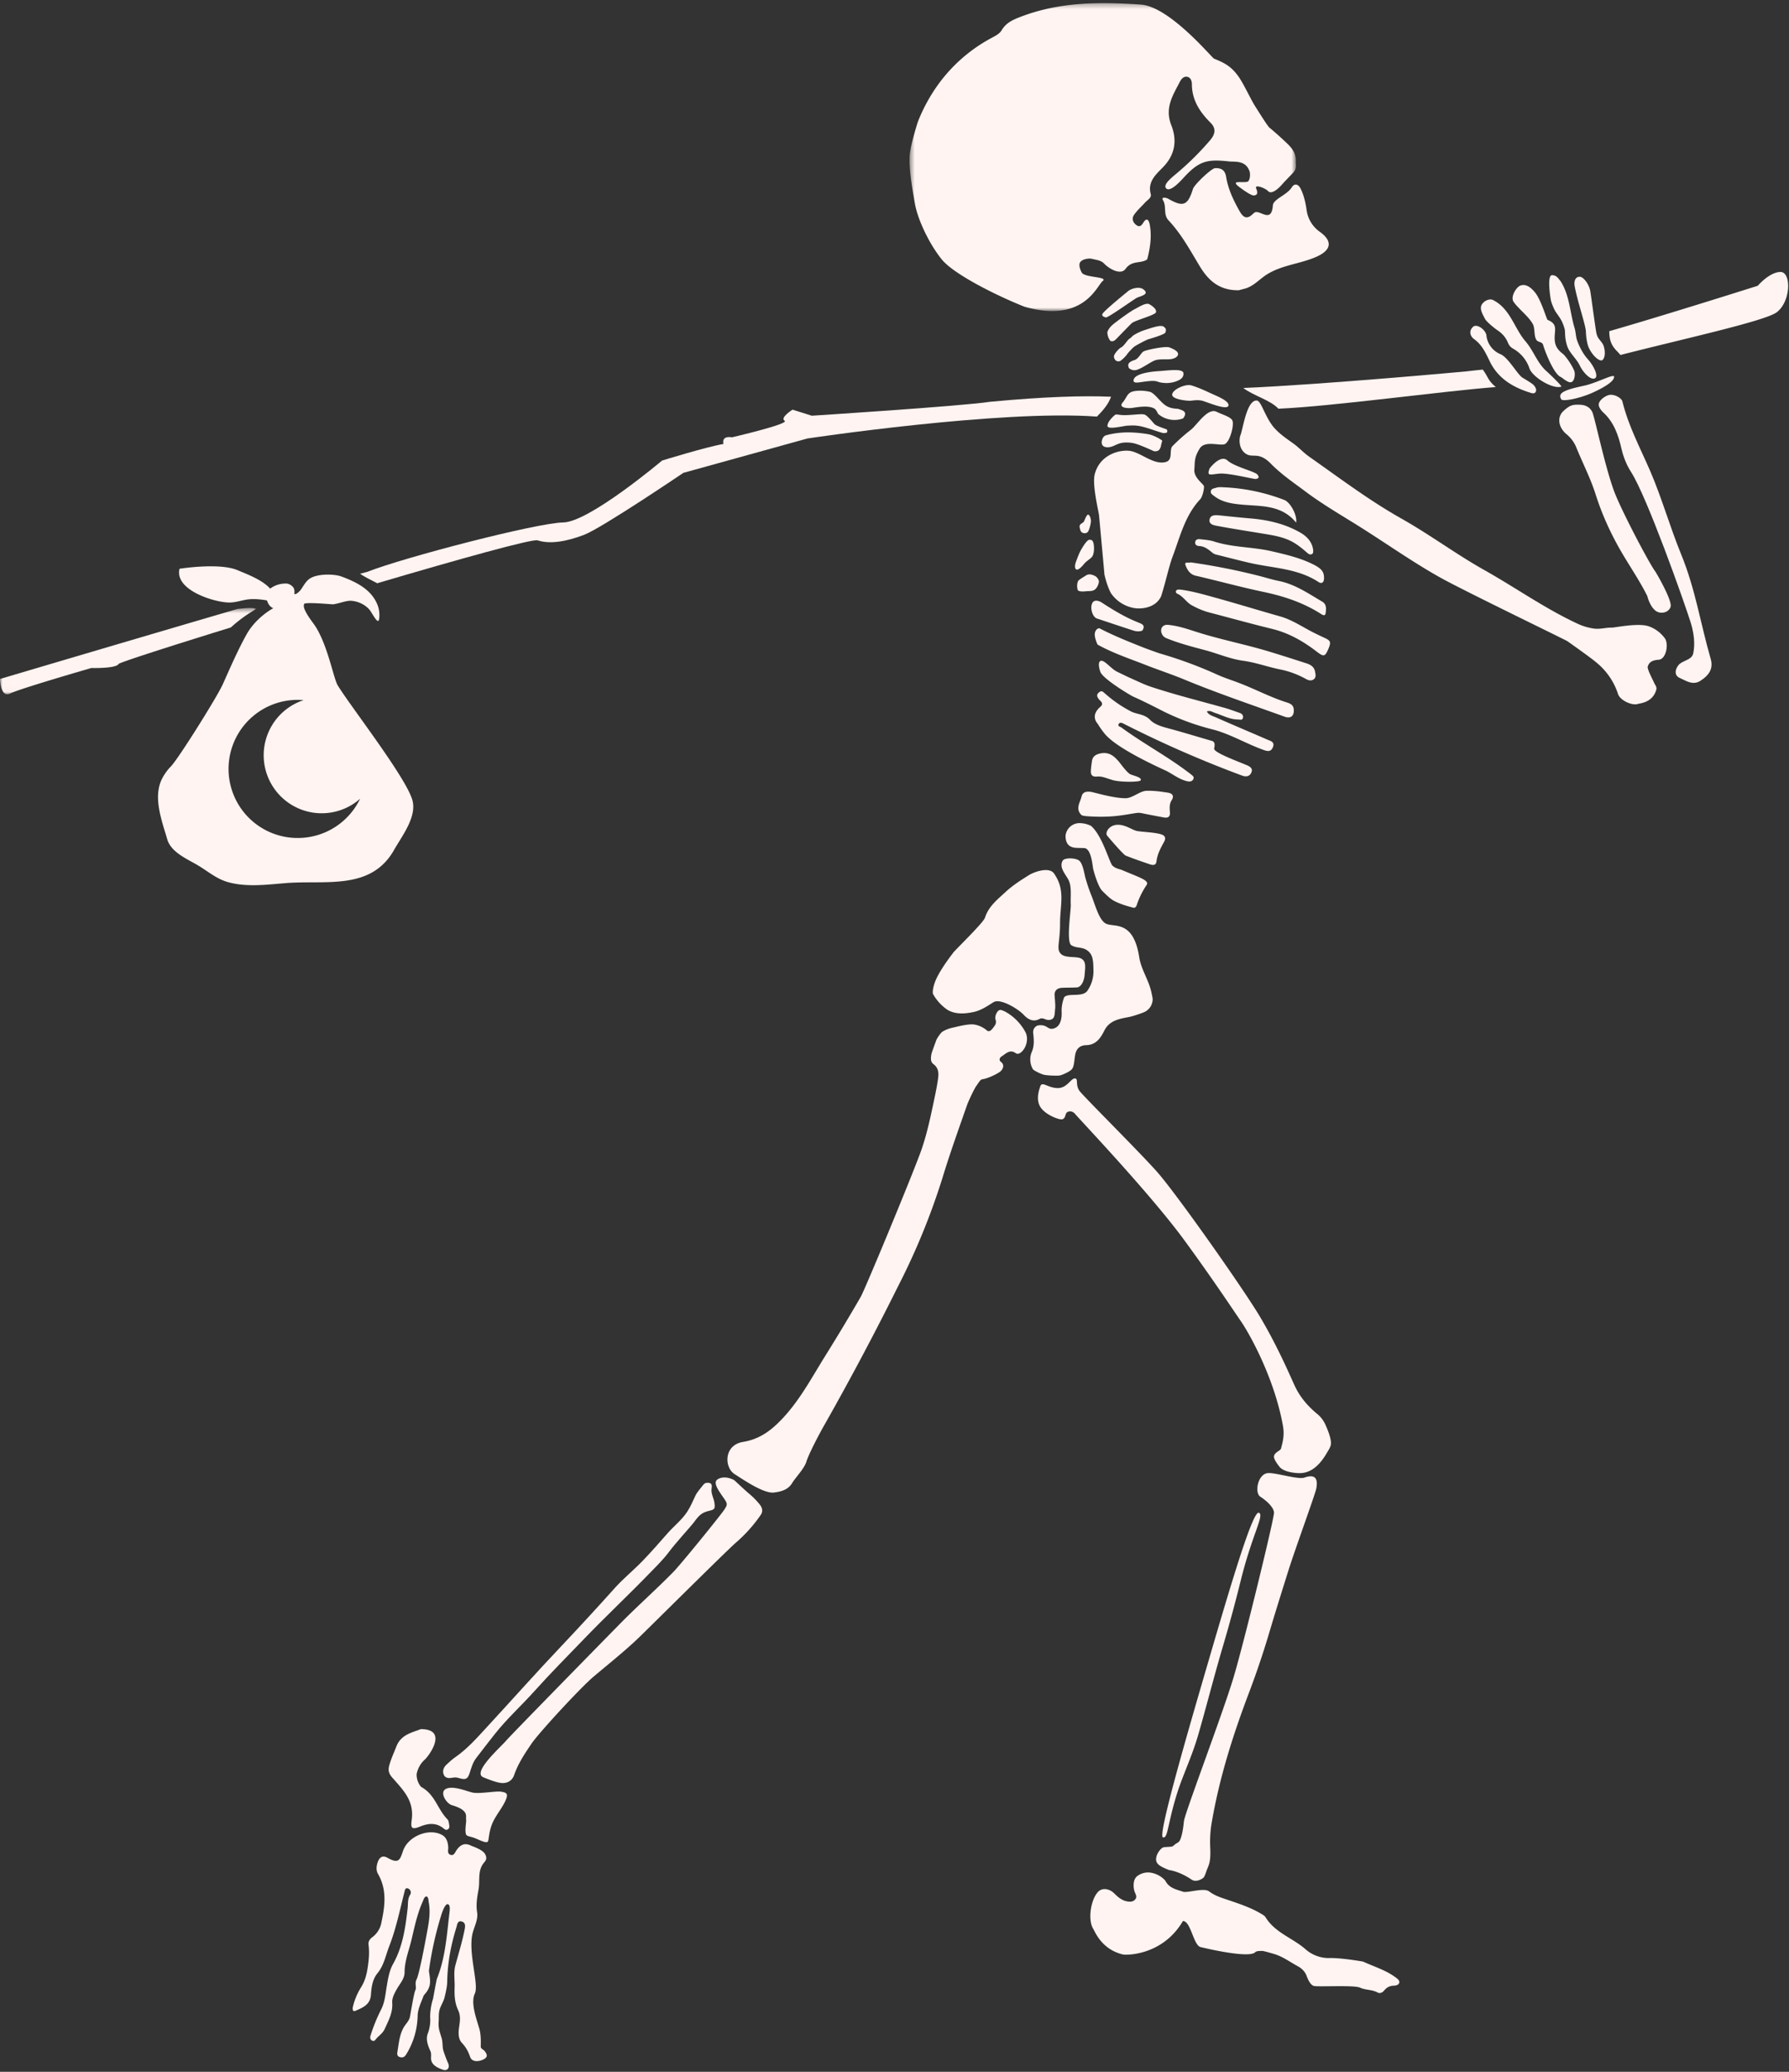 <svg width="342" height="396" xmlns="http://www.w3.org/2000/svg" xmlns:xlink="http://www.w3.org/1999/xlink">
  <rect width="100%" height="100%" fill="#333333" stroke="none"/>
  <defs>
    <path id="a" d="M.48.32h73.86v58.85H.48V.32z"/>
    <path id="c" d="M0 16.98V.48h49v16.5H0z"/>
  </defs>
  <g fill="none" fill-rule="evenodd">
    <path d="M186.14 195.18h.03l.01-.03h-.04v.03M136.57 287.2c-.14-.88-.7-1.79-.53-2.72.16-.94-.23-1.12-1.03-1.05-.23.04-.47.24-.61.43-.51.68-1.13 1.3-1.5 2.1-.45 1-.9 2-1.5 2.95-1.06 1.63-2.6 2.8-3.84 4.22-1.55 1.76-3.08 3.53-4.7 5.2-1.73 1.79-3.69 3.37-5.34 5.21-3.34 3.73-6.72 7.4-10.16 11.04-4.88 5.14-9.58 10.44-14.39 15.65-1.83 1.98-3.61 4.01-5.86 5.58-.65.45-1.25.99-1.81 1.53-.57.55-.77 1.3-.42 1.97.31.6 1.02.6 1.66.47.44-.1.85-.04 1.28.1 1.18.35 1.6.17 1.96-.98.32-.99.59-2 1.23-2.84 1.2-1.57 2.4-3.13 3.63-4.68 2.28-2.87 5.01-5.35 7.46-8.07 3.12-3.48 6.42-6.8 9.67-10.17 4.02-4.17 8.25-8.15 12.29-12.31 1.3-1.34 2.67-2.67 3.77-4.13 1.45-1.93 3.9-4.57 4.64-5.5.73-.91 1.25-1.9 2.63-2.3 1.39-.38 1.68-.26 1.47-1.7" fill="#fff4f1"/>
    <path d="M196.02 197.26a9.71 9.71 0 0 0-3.6-3.75c-.36-.2-.3-.2-1-.45-.72-.23-1.32 1.17-1.11 1.79.2.62.03.96-.3 1.4-.33.43-.79 1.14-1.35.71a4.86 4.86 0 0 0-2.4-1.13c-1.15-.19-3.53.47-3.98.56-.77.16-1.5.41-2.17.84-.23.14-.98 1.19-1.12 1.58-.22.62-.89 2.38-.94 2.7-.1.63-.23 1.41.38 1.87 1.11.82 1.03 1.93.86 3.06-.15 1-.34 2-.55 3-.73 3.46-1.42 6.94-2.58 10.3-1.5 4.3-10.79 26.7-11.61 28.12-2.2 3.82-4.47 7.58-6.8 11.32-2.47 3.96-4.66 8.1-7.84 11.6-2.16 2.36-4.43 4.26-7.85 4.82-3.73.61-3.62 4.88-1.64 6.15 1.98 1.28 5.62 3.73 7.49 3.53 1.4-.15 2.76-.55 3.5-1.78.62-1.04 2.34-2.78 2.75-4.13.41-1.36 2.28-5 3.66-7.4a556.1 556.1 0 0 0 13.87-26.13 130.68 130.68 0 0 0 8.46-20.64c1.43-4.7 3.08-9.3 4.7-13.93.27-.78 1.4-3.2 1.84-3.78.44-.57.67-1.18 1.2-1.22.53-.05 2.2-.67 3.25-1.4.5-.35 1.04-1.27.22-1.89-.46-.35-.26-.83.13-1.07.8-.5 1.55-1.42 2.69-.61.31.22.65.11.97-.13 1.08-.84 1.54-2.72.87-3.9M145.24 287.57c-.63-.79-1.34-1.5-2.13-2.15-.43-.35-2.25-2.05-2.73-2.49-1.16-.66-2.46-.7-3.24-.14-.82.59.09 1.92 1.01 3.25s1.04 1.44.3 2.53c-.72 1.1-8.27 10.4-9.71 11.87-3.37 3.44-7 6.64-10.37 10.08-2.06 2.1-20.74 21.14-21.59 22.16-1.02 1.22-6.6 6.1-4.39 7.02.07.03 2.27.98 3.42 1.09 1.24.12 2.12-.48 2.48-1.52.77-2.23 2.07-4.16 3.38-6.08 1.34-1.96 9.21-10.54 11.87-12.78 2.92-2.47 5.92-4.83 8.68-7.49 2.3-2.23 17.21-17.04 18.48-18.08a27.87 27.87 0 0 0 4.67-5.2c.54-.72.38-1.43-.13-2.07M242.28 141.37c-3.29-1.43-6.6-2.82-9.88-4.27-.59-.26-1.31-.41-1.69-1.11.63-.25 1.05.1 1.52.26 1.48.47 2.86 1.28 4.47 1.27.32 0 .77.2.9-.27.14-.48-.15-.83-.6-.98-1-.35-1.98-.72-3-1-4.68-1.32-9.41-2.48-14.03-4.02-1.21-.4-2.46-1.02-3.68-1.56-.93-.41-1.83-.87-2.74-1.3-1.14-.55-2.39-2.26-3.1-2.08-.72.18-.2 1.86-.07 2.17.62 1.4 5.83 4.48 6.2 4.64 2.05.92 4.06 1.94 6.07 2.97a46.8 46.8 0 0 0 9.32 3.37c3.33.9 6.3 2.7 9.52 3.86.77.28 1.47.45 1.85-.5.4-1.02-.43-1.18-1.06-1.45M232.81 100.54c2.67.5 5.36.92 8.04 1.36 1.99.34 4 .58 5.86 1.48 1.16.57 2.15 1.38 3.12 2.23.24.22.56.48.94.31.3-.13.26-.44.27-.72-.15-1.6-1.23-2.69-2.43-3.38-2.9-1.68-6.12-2.43-9.45-2.72-1.97-.17-3.95-.37-5.92-.58-.8-.08-1.77-.17-1.99.7-.25 1.05.86 1.19 1.56 1.32M228.48 103.69c-.02.48.35.66.78.68.96.04 1.67.59 2.37 1.16.27.23.54.4.9.48 2.11.52 4.22 1.08 6.34 1.57 4.44 1.03 9.17 1.03 13.18 3.66.68.45 1.09.01 1.06-.78.01-1.18-.5-1.79-2.02-2.56-2.53-1.28-5.26-1.9-8-2.54-3.63-.84-7.44-.7-11.03-1.87-.84-.27-1.75-.32-2.64-.43-.46-.06-.91.08-.94.63M226.68 108.16c.33.8.8 1.62 1.9 1.88 4.31.99 8.6 2.18 12.93 3.09 3.96.83 7.72 2.08 11.12 4.28.4.26.73.26.79-.21.1-.8.22-1.69-.65-2.2-2.64-1.55-5.18-3.32-8.27-3.95-1.18-.23-2.34-.59-3.5-.9a123.2 123.2 0 0 0-13.39-2.66c-.38.2-1.33-.28-.93.67M224.85 112.89c-.16.26.02.5.2.59 1.13.48 1.73 1.63 2.76 2.2 1.09.6 2.23 1.1 3.45 1.41 3.95 1.03 7.89 2.13 11.86 3.1 3.21.77 5.99 2.36 8.57 4.34 1.38 1.05 1.61 1.04 2.29-.59.5-1.22.39-1.5-.83-2.05-.67-.31-1.34-.63-2-.96-2.12-1.06-4.07-2.44-6.39-3.1-4.23-1.2-8.43-2.49-12.67-3.66-2.17-.6-4.35-1.22-6.5-1.48-.33 0-.59-.03-.74.2M232.12 94.82c1.59 1.22 3.44 1.46 5.37 1.64 3.62.33 7.5.01 10.29 3.43.23-1.47-1.12-3.87-2.24-4.32a36.4 36.4 0 0 0-11.59-2.43c-.5-.03-1.01-.07-1.5.1-.4.12-.92.16-.98.68-.06.44.34.66.65.9M222.31 351.18c1 .32.85-2.66 2.86-8.86.96-2.98 2.74-6.75 3.87-10.65 1.52-5.23 2.94-10.89 4.77-17.1 1.26-4.26 2.42-8.57 3.4-12.55 2.2-8.84 4.56-12.48 3.44-12.88-1.12-.39-5 12.49-9.58 28.19-4.35 14.87-9.75 33.53-8.76 33.85" fill="#fff4f1"/>
    <path d="M227.79 359.26c.64.44 1.52.18 2.16-.27.24-.17.39-.5.64-1.24.42-1.25.9-1.55.77-4.58a21.6 21.6 0 0 1 .22-4.43c1.46-8.77 4.14-17.19 7.29-25.47a165.6 165.6 0 0 0 3.9-11.64c1.14-3.84 2.35-7.66 3.55-11.5 1.26-4.02 5.09-14.46 5.31-15.61.31-1.63.02-2.9-2.26-2.1-1.23.44-5.63-1.01-7.04-.85-1.88.21-2.55 3.75-1.4 4.5 1.17.77 2.59 2.02 2.62 3.07.04 1.06-5.79 25.05-7.78 31.63-2.1 6.95-9.22 25.68-9.43 27.28-.08.6-.22 2.36-.7 3.53-.26.63-.6.64-.89.85-.81.62-.24.5-2.17.63-.6.04-1.27 1.04-1.46 1.65-.42 1.41.31 1.9 2.34 2.72 0 0 1.89.18 4.33 1.83M239.96 373.14c.28-.3 1.15-.23 1.38-.24.23 0 1.65.4 2.4.63 1.58.51 2.9 1.5 4.34 2.28.75.4 1.25.93 1.57 1.54.16.3.62 1.95 1.5 2.23.73.23 7.71-.2 8.84.33 1.08.5 2.3.34 3.36.93.44.25.94 0 1.25-.37.5-.62 1.07-.92 1.92-.94.9-.03 1.4-.7.56-1.36-1.91-1.53-4.29-2.22-6.49-3.23-.04-.02-4.4-.78-6.66-.68a6.75 6.75 0 0 1-4.45-1.77c-2.45-2.1-5.76-3.1-7.55-6.04-.14-.23-.4-.4-.64-.54-2.02-1.24-4.29-2-6.48-2.74-1.31-.44-2.53-.8-3.66-1.65-1-.77-4.16.34-4.99.06-1.3-.45-2.66-.66-3.42-2.16a4.8 4.8 0 0 0-2.8-1.49 3.42 3.42 0 0 0-2.45.6c-1.03.67-.84 2.44-.54 3.17.19.44.43.87.1 1.3-.4.53-.98.52-1.54.43-1.02-.16-1.76-.8-2.47-1.5-1.01-1.02-2.38-1.12-3.12-.33-1.4 1.47-2.02 5.37-.91 7.1.32.5 1.56 3.91 5.69 4.88.58.13 7.54.24 11.44-6.4 1.52 0 2 4.66 3.38 4.98 3.33.8 9.47 2.02 10.44.98M220.09 189.58c-.51-2.3-1.95-4.3-2.3-6.6-1.1-7.1-4.7-5.72-6.29-6.4-1.37-.59-2.12-3.58-2.82-5.32a31.84 31.84 0 0 1-1.21-3.58c-.2-.76-.48-2.73-1.23-3.23s-2.75-.54-3.1.07c-.7 1.28.47 2.45 1.1 3.62.7 1.33.37 3.18.46 4.82.05 1-.9 7.07.1 7.7.99.64 2.1.27 3.1 1.04 1.02.76 1.1 1.86 1.13 3.64a6.51 6.51 0 0 1-1.1 3.95c-.89 1.42-3.55.44-4.45 1.27-.1.1-.58 1.49-.53 2.73.07 1.5-.24 2.91-1.5 3.29-1.27.37-1.17-.92-3.13-.56-.63.32-.88.79-.8 1.52.13 1.16.22 2.35-.25 3.46a3.7 3.7 0 0 0 .2 3.38c.1.18 1.24.79 1.99 1.02.59.18 2.7.25 3.15.16.4-.08 1.87-.68 2.3-1.2.45-.51.45-1.78.62-2.69.22-1.23.9-1.87 2.13-1.9 1.42-.04 2.3-.8 2.98-1.92.2-.33.38-.68.56-1.03.97-1.76 2.76-2.08 4.47-2.4.85-.16 2.1-.58 3.01-.94.47-.19 1.6-.86 1.68-2.5-.06-.46-.17-.93-.27-1.4" fill="#fff4f1"/>
    <path d="M206.71 183.23c-.95-.53-3.03-.01-3.92-.93-.9-.92-.14-2.1-.14-5.85.01-3.66 1.06-6.3-1.15-9.49-.91-1.31-3.7-.38-4.84.33-1.51.95-3.01 1.9-4.34 3.12-1.6 1.48-3.35 2.83-4.03 5.01-.3.97-5.94 6.38-6.12 6.75-.03.06-1.87 2.37-2.97 4.49-.8 1.55-1 3.01-.82 3.36a8.88 8.88 0 0 0 2.77 3.01c1.29.75 2.88.86 5.03.39 1.83-.4 3.55-1.85 4-1.98 1.53-.44 4.61 1.55 5.49 2.5.82.87 1.8 1.5 3.09.8.33-.18.69-.07 1.02.06.33.14.87.29 1.4-.05.52-.34.44-1.25.53-1.94.1-.7-.15-2.58-.1-2.9.1-.61.48-.95 1.08-1.06.46-.1 2.37-.05 3.2-.12.8-.06 1.36-1.24 1.45-2.34.13-1.53.33-2.62-.63-3.16M253.39 272.34a5.6 5.6 0 0 0-1.7-2.18c-1.62-1.36-3-2.94-3.97-4.85-.71-1.4-3.14-7.39-6.85-13.63-3.18-5.35-15.85-23.34-19.61-27.62-3.12-3.56-14.08-14.45-14.88-15.53-.77-1.05-.3-2.11-.69-2.34-.8-.46-1.54 1.75-3.4 1.78-1.94.04-3.06-1.4-3.42-.33-.1.33-.95 2.39 0 3.92.93 1.53 3.66 2.53 4.18 2.38.67-.15.57-1 .88-1.28.47-.43 1.2-.24 1.61.27.8.98 14.28 15.14 20.82 24.06 5.54 7.55 10.19 14.6 10.74 15.37 1.33 1.84 6.45 10.59 8.17 20.22.35 1.97-.19 3.48-.37 4.26-.09.45-1.22.72-1.35 1.48-.1.55.69 1.58 1.06 2.05.78.98 2.97 1.22 3.95 1.2 2.38-.06 4-1.95 5.17-4 .23-.4.43-.63.64-1.25.36-1.1-.84-3.65-.98-3.98M212.62 165.4c-.43-.44.02.05 0 0" fill="#fff4f1"/>
    <path d="M214.33 166.23c-.78-.2-1.28-.39-1.71-.83.02.05-.43-.44 0 0-.63-.85-1.97-5.82-4.1-7.58-.16-.05-.33-.14-.48-.19a5.01 5.01 0 0 0-1.72-.3 2.68 2.68 0 0 0-2.6 2.26c-.04.28-.08 1.61.85 2.15.7.41 1.32.3 2.7.36 1.39.07 1.59 3.52 1.72 4.03.13.51.89 3.29 1.71 4.13.83.83 1.57 1.57 2.35 1.97.78.4 1.8.8 3.58 1.26.37.1.58-.2.68-.5a15.4 15.4 0 0 1 1.91-3.87c.5-.88-1.47-1.42-4.89-2.89M218.06 149.15c.3-.62-1.64-.92-2.1-1.23-.74-.5-1.87-2.14-2.15-2.44-.75-.83-1.75-1.92-3.67-1.42-.86.23-1.29.65-1.4 1.47-.09.62-.18 1.24-.2 1.86-.02.74.26 1.1 1.13 1.04 1.04-.08 1.53.22 3.03.67 1.49.44 5.26.4 5.36.05M222.04 159.5c-1.19-.42-3.75-.48-4.7-.67-.95-.2-2.33-1.33-3.93-1.17-1.45.15-2.23 1.52-1.73 2.1.5.59 3.1 3.63 3.52 3.78 1.52.6 3.07 1.14 4.62 1.66.53.18 1.16.26 1.26-.55.16-1.4.82-2.59 1.47-3.78.37-.67.17-1.14-.51-1.38M223.25 151.5c-.7-.08-2.25-.4-4.07-.35-1.28.04-2.7 1.42-4 1.42-2.5 0-6.11-1.18-6.8-1.24-.8-.06-1.42.07-1.63.94-.27 1.12-1.16 2.24-.12 3.4.25.29.63.27.98.32.24.03 2.62.22 5.02.04 2.24-.16 4.51-.7 5.07-.67.42.01.84.13 1.26.21 1.19.23 2.37.47 3.56.68.76.13 1.2-.12 1.13-1-.06-.77-.13-1.57.32-2.27.58-.9.09-1.37-.72-1.47M238.38 146.27c-1.6-.7-6.43-2.43-6.27-3.2.15-.8.16-1.29-.48-1.47-2.43-.7-4.86-1.44-7.3-2.12-1.58-.44-3.42-.8-4.46-1.88-1.14-1.18-2.53-1.02-3.72-1.65-1.7-.89-3.26-1.96-4.71-3.22l-.37-.32c-.22-.18-.53-.58-1.16.11-.53.58.35 1.32.55 1.54.29.32.32.65-.07 1-2.08 1.77-.58 3.23-.52 3.32l.06.1c.03.05.07.1.11.13l-.11-.13c.3.5 1.21 1.85 1.88 2.42 2.94 2.83 10.89 6.3 11.27 6.5 1.27.67 2.42 1.59 3.86 1.92.44.1.88.1 1.15-.33.32-.53-.17-.75-.47-1.03-.18-.15-.38-.28-.56-.42-4.07-3.08-8.59-5.48-12.7-8.5-.23-.16-.71-.2-.51-.62.2-.42.6-.27.92-.11a215.01 215.01 0 0 0 22.67 9.93c.76.28 1.44.2 1.78-.58.34-.76-.23-1.12-.84-1.4M251.4 128.37c-.17-.89-.82-1.31-1.59-1.56-2.44-.79-4.9-1.58-7.35-2.32-4.56-1.37-9.24-2.27-13.77-3.72-1.77-.57-3.56-1.18-5.44-1.34-1.08-.08-1.64.87-1.03 1.93.18.3.51.52.68.59 2.42 1 4.95 1.65 7.47 2.32 2.45.65 4.78 1.69 7.31 2.03 2.4.33 4.68 1.18 7.06 1.66 1.71.34 3.37.96 4.91 1.82.5.28 1.08.42 1.54.02.44-.37.3-.93.2-1.43M247.32 135.54c-.08-.83-.7-1.08-1.33-1.28-3.24-1.02-6.23-2.65-9.41-3.83-1.39-.52-2.8-.97-4.14-1.6a80.99 80.99 0 0 0-10.41-3.84l-.4-.12c-.61-.2-2.6-.93-2.96-1.07-2.85-1.13-5.7-2.26-8.41-3.67-.37-.19-1.07.37-.97 1.36.05.55.44 1.67.57 1.74 2.9 1.61 6.05 2.65 9.11 3.85 2.41.95 4.9 1.76 7.3 2.75 6.34 2.63 12.84 4.82 19.29 7.15 1.22.44 1.88-.15 1.76-1.44M218.1 119.19c-1.92-.8-3.47-1.4-7.67-4.14-.62-.3-1.46-.47-1.73.5-.27.95.22 2.41 1 2.67.8.26 4.5 1.51 6.77 2.24.6.2 1.25.33 1.93.06.23-.47.51-.93-.3-1.33M222.48 62.45c-.56-.44-2.37.23-3.6.62-1.16.37-2.1.95-2.25 1.06-.24.2-.44.45-.7.6-.39.24-1.06 1.4-1.54 1.64-.5.22-1.48 1.34-1.44 1.8.04.46.4 1.1 1.18.84a5.59 5.59 0 0 0 1.46-1.47s.53-.65 1.16-1.22c.3-.26 2.39-1.36 2.76-1.47.23-.07 3.16-.91 3.27-1.29.11-.37.27-.68-.3-1.11M223.54 66.4c-.72-.28-4.41.46-4.94.78-.53.33-.93 1.4-1.74 1.65-1.43.44-1.22 1.05-1.06 1.48.04.11.69.64 1.52.38 1.16-.35 2.69-1.57 3.56-1.84.93-.29 2.32-.08 3.06-.22 1.04-.2 1.27-.7 1.27-.92.03-.6-.94-1.03-1.67-1.31M221.69 85.85l.2-.4c.08-.4.18-.82.3-1.23a7.78 7.78 0 0 0-2.29-1.14c-.5-.13-2.71-.48-4.68-.43-1.99.05-3.72.5-3.96.62-.57.31-.74 1.21-.61 1.6.08.27.35.66 1.2.62 1.48-.1 1.79-1.2 4.5-.84 1.1.15 3.02 1.05 4.27 1.6.44.04.86-.04 1.07-.4M209.33 110.09c-.62-.3-1.23-.49-1.86-.01-.17.12-1.2.69-1.39 1a2.67 2.67 0 0 0-.06 1.67c.17.35 1 .34 1.75.25.33-.03 1.12.04 1.56-.33.59-.49.8-1.46.74-1.65-.1-.33-.39-.76-.74-.93M208.55 99.62c0-.5-.19-1.13-.51-1.25-.32-.11-.74 1.24-.88 1.39-.31.31-.89.43-.76 1.04.09.42.15.9.62 1.06.4.13.72.05.96-.22.23-.27.56-1.51.57-2.02M208.28 103.17c-.35 0-.88.66-1.56 1.82-.44.75-.72 1.59-1 2.3-.23.55-.37 1.51.13 1.58.5.07 1.34-1.04 1.49-1.2.57-.6 1.15-.86 1.46-1.3.31-.44.4-1.41.31-2.14-.12-.97-.41-1.06-.83-1.06" fill="#fff4f1"/>
    <path d="M235.6 80.39c-.36-.75-1.92-1.13-3-1.67-1.72-.88-3.79 2.53-4.91 3.4a36.31 36.31 0 0 0-3.54 3.14c-.72.75.2 2.68-1.34 3.06-2.4.6-4.89-2.04-7.12-2.17-2.12-.13-5.52.98-6.41 4.5-.53 2.06.78 7.23.83 7.92.06.7 1.06 11.48 1.02 11.22-.04-.18.42 2.08 1.25 3.59a6.76 6.76 0 0 0 4.7 2.88c1.07.13 3.85 0 4.9-2.32.83-2.6 1.52-5.8 2.18-7.54 1.44-3.82 2.36-7.86 5.28-10.97.43-.45.77-1.96.72-2.47-.05-.45-1.95-1.6-1.84-3.19.12-1.57-.05-2.28 1-4 1.04-1.74 4.1-.38 4.93-.94.97-.66 1.7-3.7 1.34-4.44M225.44 72.63c.74-.42.9-.94.75-1.5-.05-.03-.1-.07-.12-.1-.59-.56-3.31-.16-4.48-.1-1.17.07-4.87.4-4.89 1.81 0 .8 1.68.1 3.63.07 1.02-.01.92.26 1.98.36a5.4 5.4 0 0 0 3.13-.54M231.09 75c-1-.47-2.38-1.07-3.4-1.35-1.03-.28-3.45.72-3.6 1.72-.16 1 2.98 1.26 3.47 1.23.48-.04 1.44-.22 2.27 0 .83.2 4.71 1.9 5 .95.28-.94-2.46-1.94-3.74-2.55M225.3 78.17c-.26-.09-1.45.04-2.53-.71-1.12-.79-2.15-2.47-3.08-2.6a8.13 8.13 0 0 0-2.46-.15c-.84.1-1.31.26-1.75.92-.27.4-.48.85-.8 1.23-1.04 1.1.9 1.24 1.82 1.1 1.4-.22 3.08-.45 4.12.1.33.17.57.63.77 1.05a4.81 4.81 0 0 0 4.77.87c1.08-1.36-.31-1.61-.87-1.8" fill="#fff4f1"/>
    <path d="M222.95 82.04c-.23-.1-1.93-.62-2.27-1-.43-.47-1.38-1.65-1.88-1.8-.5-.17-1.88.04-3.4.1-1.34.07-1.97-.24-2.22-.05-.26.2-1.45 1.24-1.47 2.1-.01.86 3.33-.07 3.98-.04.3.01 1.13-.13 2.42.14 1.47.31 4.2 1.4 4.44 1.29.02-.02.44 0 .53-.14.12-.16.1-.5-.13-.6M293.1 73.51c-.3-.27-1.67-1.1-2.03-1.31-.99-.61-2.81-4.01-4.3-4.53a4.4 4.4 0 0 1-2.6-3.43c-.01-1.06-1.79-2.5-2.58-1.76-.8.73-.62 1.74.24 2.36 1.52 1.1 2.22 2.7 3 4.3 1.55 3.15 4.3 4.83 7.52 5.86.4.13 1.05.41 1.27-.2.15-.44-.18-.97-.53-1.29M295.72 71.02c-1.84-1.58-2.53-3.96-4.07-5.75-2.21-2.56-2.92-6.29-6.27-7.94-.46-.23-1.47-.04-2.06.81-.6.85.19 2.04.52 2.73.34.7 2.14 2.07 2.42 2.25.92.6 1.62 1.4 2.03 2.43.2.47.48.8.93 1.07a6.83 6.83 0 0 1 3.15 3.75c.52 1.67 4.45 4.08 6.1 3.53.22-.08-2.5-2.67-2.75-2.88M298.91 78.53c-1.2 1.06-1.13 2.99.48 4.4a6.5 6.5 0 0 1 1.87 2.4c1.24 3.1 2.8 6.06 3.8 9.25 1.15 3.6 2.7 7.05 4.56 10.33 1.72 3.03 3.74 5.9 5.3 9.03 0 0 .45 2 1.65 2.85.88.62 2.46.35 2.8-.84.32-1.19-2.72-6.44-2.97-6.77-1.1-1.46-6.46-11.6-7.83-15.28-1.83-4.95-3.74-14.35-4.2-15.2-.46-.85-1.2-1.3-2.38-1.34-1.43-.05-1.87.1-3.08 1.17M306.3 68.84c.5-.32.68-1.55.24-2.79-.2-.54-.83-1.14-1.07-1.57-.28-.5-.35-1.13-.44-1.71-.35-2.34-.78-5.59-1-7.03-.23-1.44-1.34-2.82-2-2.84-.66-.02-1.12.46-1.04 1.59.5 2.96 2.11 7.49 2.18 8.87.02.54.11 2.23.64 3.28.82 1.6 2.04 2.48 2.48 2.2M301.54 65.2c-.31-.79-.28-1.69-.53-2.5-.9-2.97-.92-6.16-2.64-8.9v-.02c-.42-.43-.74-1.22-1.7-1.18-.98.05-.27 4.59-.13 5.03.2.66.55 1.47.84 1.94.3.48.87 1.16 1.23 1.93.2.43.36.89.5 1.37.15.53-.06 1.67.52 3.37.42 1.22 1.76 2.35 2.36 3.6.6 1.27 1.98 2.8 2.84 2.5.87-.3-.12-2.41-1.33-3.73-1.21-1.34-1.89-3.22-1.96-3.4M300.94 70.84a12.46 12.46 0 0 0-2.03-3.1c-1.33-.98-1.79-1.86-1.7-3.56.07-1.36.43-2.31-1.36-3.04-.18-.07-1.22-3.79-2.4-5.24-1.13-1.39-2.05-1.59-2.81-1.31-.77.27-1.96 2.18-1.28 3.12.97 1.37 2.86 2.76 3.66 4.22.44.82.2 2.08.62 2.92.35.69 1.16.35 1.37 1.12.2.77 1.92 5.47 3.37 6.1.3.13 1.35 1.15 1.98.98.63-.16.84-1.5.58-2.2M308.56 72c-.04-.56-2.5.8-5.01 1.54-.9.27-3.48.67-4.68 1.37-.73.42-.7.92-.41 1.41.3.5 3.64-.2 5.98-1.26 1.98-.89 4.19-2.15 4.12-3.05" fill="#fff4f1"/>
    <path d="M327.03 125.94c-2-6.95-2.9-13.26-5.66-20.02-2.14-5.22-3.66-10.68-5.9-15.88-1.9-4.39-4.17-8.6-5.32-13.32-.16-.63-1.56-1.5-2.64-1.2-.54.14-1.7.82-1.87 1.65-.14.62.59 1.43.77 1.59 2.1 1.88 2.97 4.39 3.57 7.03.37 1.58.96 3.08 1.84 4.45 3.03 4.71 10.13 24.75 11.38 28.73 1 3.19.64 5.23.48 5.96-.28 1.26-2.1 1.3-2.81 2.2-.78.99-.73 2.04.26 2.46 1.18.52 2.48 1.47 3.93.54 1.78-1.15 2.48-2.41 1.97-4.2" fill="#fff4f1"/>
    <path d="M318.33 122.1a6.46 6.46 0 0 0-3.17-2.4c-2.02-.68-6.47.27-7 .26-1.15-.03-2.23.34-3.42.19a11.1 11.1 0 0 1-3.23-.97c-6.23-2.9-11.82-6.89-17.79-10.24-5.41-3.04-10.43-6.79-15.85-9.84-6.18-3.49-11.8-7.74-17.58-11.8-1.03-.72-1.9-1.68-2.91-2.43-1.28-.94-3.16-2.13-4.26-3.69-1.46-2.07-2.05-4.48-2.82-4.62-1.97-.2-2.66 5.39-3.18 6.67-.18.46-.45 2.31.88 3.38 1.41 1.13 2.5-.48 4.95 2.02 2.01 2.05 4.37 3.64 6.64 5.34 3.55 2.66 7.43 4.84 11.17 7.23 4.89 3.11 9.64 6.45 14.71 9.27 4.46 2.48 22.82 11.35 24.16 12.08 0 0 4.58 3.23 5.55 4.08a12.93 12.93 0 0 1 4.15 6.06c.44 1.22 2.72 2.24 3.82 1.85.37-.13 2.73-.22 3.46-2.64.19-.62-.21-.94-.4-1.4-.2-.5-1.38-2.63-1.21-3.12.25-.72.69-1.18 2.09-1.28 1.4-.1 1.92-2.86 1.24-4M78.7 347.9c-.23 1.6.07 1.85 1.64 1.21 1.58-.63 3.08-.77 4.48.39.22.18.46.34.76.18.35-.19.35-.53.3-.85-.07-.37-.1-.83-.33-1.07-2-2.06-2.32-4.72-5.06-6.23a3.6 3.6 0 0 1-.84-2.45 5 5 0 0 1 1.46-2.67c.7-.53 4.8-5.91-.67-5.91-1.59.65-3.75 1-4.65 3.28-.48 1.22-1.03 2.4-1.38 3.67-.26.95-.08 1.57.62 2.36 2.18 2.47 4.18 4.46 3.67 8.09M91.9 391.25c.03-1.2.04-2.48-.3-3.6-.66-2.2-1.63-4.88-.82-6.63.82-1.74-1.37-7.88-.42-11.56.34-1.3 1.06-2.57.85-3.94-.24-1.48 0-2.88.26-4.3.34-1.78-.26-3.74 1.13-5.28.2-.27.62-.69.12-1.57-.5-.88-2.44-1.48-2.62-1.57-1.25-.66-2.12-.2-2.84.86-.28.4-.46 1.07-1.11.87-.73-.23-.43-.94-.46-1.47-.07-.92-.29-1.8-1.13-2.3-2.53-1.45-6.54.21-7.5 2.98-.58 1.65-.76 2.62-2.97 1.36-.91-.52-1.52-.15-1.86.77-.28.77-.38 1.6.04 2.32 1.7 2.95 1.34 6.02.67 9.13a4.5 4.5 0 0 1-1.75 2.94c-.49.35-.82.84-.74 1.43.18 1.34.09 2.62-.1 3.98-.2 1.5-.51 2.82-1.26 4.07a12.39 12.39 0 0 0-1.63 3.86c-.1.46-.05 1 .57.71 1.35-.6 2.76-1.16 2.88-3.04.1-1.44.29-2.94 1.25-4.11 1.25-1.52 1.57-3.42 2.25-5.17 1.29-3.32 2.01-6.81 2.88-10.26.1-.36.14-.99.72-.77.45.16.68.75.4 1.19-.52.82-.38 1.7-.48 2.58-.42 3.67-.92 7.32-2.78 10.64-.77 1.38-1 3-1.26 4.54-.23 1.43-.35 2.85-1.03 4.18a32.5 32.5 0 0 0-2.01 4.93c-.1.32-.14.67.14.92.24.22.59.2.75-.03.55-.75 1.4-1.2 1.81-2.11.72-1.6 1.57-3.11 1.43-5-.07-.9.42-1.79.89-2.63.57-1 1.47-1.97 1.47-3.14 0-2.21.84-4.21 1.33-6.3.58-2.45 1.1-4.94 2.13-7.25l.26-.64s.6-.97.85.28c0 .14.02.3.05.47.4 2.14-.04 4.18-.42 6.24-.52 2.85-1.45 7.58-1.89 8.47-.44.9.04 1.52-.24 2.08-.3.6-.84 4.1-1.05 5.13-.16.79-.86 1.4-1.22 2.06-.78 1.4-.9 3-1.17 4.62-.08.46-.04.86.48 1 .5.15.88 0 1.18-.48a14.59 14.59 0 0 0 2.21-7.4c.04-1.4.7-2.62 1.15-3.88.06-.15.97-.91 1.18-2.12.17-.96-.2-2.43-.17-2.65a65.55 65.55 0 0 1 2.35-10.6c.24-.81.8-2.27 1.3-2.09.51.2.3 1.35.22 2.06-.47 4.07-.78 8.33-2.34 12.17-.1.23-.7 3.66-.75 3.84a11.96 11.96 0 0 0-.55 3.47 7.25 7.25 0 0 1-.4 3.04c-.5 1.16-.07 2.34.43 3.45.22.47.14.9.14 1.42 0 1.26 1.25 1.82 2.26 2.18.87.31 1.4-.4 1-1.26-.35-.79-.63-1.55-.88-2.32-.24-.73-.12-1.58-.32-2.34-.1-.37-.3-.96-.4-1.34a5.06 5.06 0 0 1-.2-1.94c.05-.76-.04-1.53.18-2.29.25-.84.74-1.49.95-2.35.21-.87.48-2.01.5-2.89.06-3.67.69-7.04 1.76-10.48.15-.5.2-1.4 1.09-1.1.7.24.6.96.47 1.58-.46 2.3-1.15 4.53-1.76 6.78-.36 1.34-.1 2.78-.14 4.13-.05 1.43-.02 2.97.65 4.39.56 1.15.36 2.19.18 3.5-.13.93-.12 2.07.54 2.78.8.85 1.22 1.63 1.6 2.72.37 1 1.6.9 2.46.5.96-.44.84-.97.29-1.66-.18-.23-.73-.45-.72-.76" fill="#fff4f1"/>
    <path d="M95.74 342.45c-1.01-.14-4.16.47-5.43.17-1.27-.3-3.64-1.34-5.01-.72-1.38.61.01 2.83 1.1 3.14 3.28.96 2.61 2.11 2.7 2.7.08.58-.3 2.08 0 2.9.12.36.88.37 1.72.71 1.1.45 2.33 1.12 2.5.52.16-.54.18-1.95.84-3.45.62-1.42 1.87-2.9 2.47-4.25.51-1.17.42-1.55-.89-1.72M246.93 35.83c-.96 1.5-3.5 2.2-3.6 3.44-.27 3.7-2.67.5-3.61 1.45l-.17.13c-1.5 1.55-2.23.15-2.8-.88-1.06-1.93-1.99-3.94-2.35-6.15-.2-1.28-.91-1.75-2.15-1.67-.65.04-3.93 3.1-4.2 3.98-.98 3.15-1.85 3.5-4.67 1.89-.51-.3-1.44-.4-1.06.23.75 1.24 0 2.73 1.07 3.87 2.42 2.58 4.1 5.67 5.91 8.68 1.56 2.6 3.63 4.76 7.55 4.68.04-.02.56-.17 1.1-.3 1.73-.46 2.86-1.88 4.32-2.77 2.96-1.82 6.44-1.98 9.5-3.38 2.74-1.25 3.01-2.93.58-4.69a6.11 6.11 0 0 1-2.58-4.27c-.2-1.37-.5-2.72-1.12-3.98-.44-.9-1.16-1.14-1.72-.26" fill="#fff4f1"/>
    <g transform="translate(173.4 .28)">
      <mask id="b" fill="#fff4f1">
        <use xlink:href="#a"/>
      </mask>
      <path d="M72.86 27.34a58.65 58.65 0 0 0-3.57-3.21c-.37-.32-1.63-2.34-2.74-4.09-.89-1.4-2.14-4.21-3.21-5.72-1.43-2-2.76-2.61-4.67-3.4C58.3 10.79 50.2.97 44.7.6 36.85.06 29.16.06 21.69 2.94c-1.44.56-2.74 1.11-3.59 2.54-.44.75-1.33 1.15-2.13 1.59a30.05 30.05 0 0 0-10.02 8.8 32.48 32.48 0 0 0-3.84 7.02v-.01c-.04.08-1.2 3.75-1.46 5.54-.54 2.34.3 7.1.85 10.21.54 3.12 2.8 7.8 5.13 10.67 2.34 2.89 10.67 7.01 15.8 9.04 11.37 3.27 13.86-4.05 14.97-4.9 1.1-.86-3.4-.63-3.99-1.6-.26-.45-.68-1.45-.31-2 .44-.64 1.73-.78 2.23-.65.8.21 1.7.26 2.3.87 1.22 1.25 3.29 2.23 4.13 1.06 1.21-1.68 2.83-.98 4.06-1.76.1-.06.14-.24.17-.37.52-2.1.8-4.22.4-6.36-.13-.7-.51-1.5-1.22-.36-.35.57-.7.91-1.3.5-.7-.5-.97-1.27-.47-1.99.58-.84 1.37-1.54 2.06-2.3.45-.51 1.32-.95 1.13-1.64-.7-2.54 1.22-3.95 2.5-5.33 2.28-2.45 2.48-5.19 1.42-7.87-1.3-3.31.32-5.73 1.66-8.32.27-.51.75-1.1 1.48-.9.6.18.8.83.8 1.36 0 3.05 1.5 5.34 3.57 7.4 1.05 1.05.94 2.11-.03 3.28a54.25 54.25 0 0 1-6.14 6.14c-.88.78-3.04 2.33-2.33 3.11.72.79 2.5-1.09 3.37-2.04 2.93-3.2 4.49-3.55 8.62-3.1 1.18.13 3.22-.27 3.97 1.91.1.32.2 1.23-.23 1.87-.24.34-2.06.05-2.34.27-.33.27.9 1.05 1.05 1.17.25.2 1.85 1.34 2.34 1.29.49-.06.9-.24.43-1.37-.32-.81 1.74-.06 2.3.55.66.72 2.06-.6 2.52-1.13.63-.73 1.65-1.74 2.3-2.45.69-.76.45-1.43.47-2.07.03-1.06-.21-2.03-1.46-3.27" fill="#fff4f1" mask="url(#b)"/>
    </g>
    <path d="M211.7 63.48s.14-.65.98-1.39c.6-.52 3.32-2.53 4.19-2.97.87-.44 2.2-1.35 2.87-.96.68.4 1.38.96 1.25 1.52-.13.56-4.05 1.55-4.64 2.1-.6.57-1.87 1.9-2.48 2.52-.69.7-.92 1.07-1.59.87a2.73 2.73 0 0 1-.59-1.7M231.24 89.54s2.05-2.76 3.41-1.53c1.37 1.23 5.2 2.07 5.73 2.7.52.65.01.81-.35.84-.36.04-5.11-1.15-6.83-1.03-1.83.14-2.57.61-1.96-.98M217.36 56.9c1.1-.42 2.44-.74 1.12-1.66-.68-.47-2.28-.16-3 .56 0 0-4.17 3.37-4.68 4.13-.35.5.44.7.6.74.39.13 5.52-3.59 5.96-3.76M56.93 160.17a13.2 13.2 0 1 1 1.11-26.35 11.09 11.09 0 1 0 10.8 18.85 13.2 13.2 0 0 1-11.9 7.5m21.87-7.32c-1.32-4.44-12.01-18.13-14.26-21.87-.83-1.39-2.02-8.35-4.7-11.9-2.25-3-1.72-3.42-1.72-3.62 0-.44 5.4.06 5.51.05 1.27-.15 2.55-.77 3.6-.67 1.04.1 2.32.54 3.3 1.59.58.61 1.74 3.22 1.94 1.87a5.4 5.4 0 0 0-.5-3.11c-1.23-2.6-3.88-3.97-6.8-5.03-1.26-.45-4.71-.59-6.15.57-.7.57-1.08 1.4-1.61 2.1-.04.05-.75.85-1.14.72-.03 0 .12-.71-.16-1.2a2 2 0 0 0-1.2-.8 4.94 4.94 0 0 0-3.28.96c-1.53-1.74-4.68-2.86-6.24-3.53-3.48-1.48-11.08-.27-11.08-.27-.98 4 6.33 6.32 9.27 6.45 1.42.06 2.6-.45 3.9-.6 1.14-.13 2.38 0 3.54.2.07.22.17.44.3.68.24.4.56.67.92.82h-.01c-.4.2-3.37 1.9-5.11 5.01-1.98 3.55-3.96 8.3-4.63 9.71-1.26 2.64-8.29 13.86-9.79 15.47A9.62 9.62 0 0 0 30.9 149c-1.64 3.49.02 7.83 1.08 11.44.7 2.36 3.46 3.59 5.55 4.78 2.13 1.22 3.74 2.73 6.03 3.38 3.6 1.02 7.46.48 11.14.19 7.54-.6 16.2 1.48 20.63-6.33 1.56-2.75 4.44-6.39 3.48-9.61M340.33 51.98c-2.12.07-4.3 2.64-4.3 2.64s-17.96 5.69-28.39 8.68c.02 1.55.29 2.6 1.41 3.75.26.26.5.53.73.8 12.1-3.1 27.67-6.49 29.88-8.17 2.76-2.1 2.79-7.78.67-7.7" fill="#fff4f1"/>
    <g transform="translate(0 115.73)">
      <mask id="d" fill="#fff4f1">
        <use xlink:href="#c"/>
      </mask>
      <path d="M45.42.66C25.1 6.6 0 14.05 0 14.05s.1 3.7 1.93 2.78c1.83-.93 15.54-4.88 15.54-4.88s4.8.14 5.22-.8c1.05-.54 9.94-3.4 21.44-6.95A27.57 27.57 0 0 1 49 .66c-.73-.36-2.5-.1-3.57 0" fill="#fff4f1" mask="url(#d)"/>
    </g>
    <path d="M189.25 76.8c-5.57.84-34.06 2.66-34.06 2.66l-3.68-1.16s-2.47 1.54-1.51 2.13c.95.6-10.08 3.16-10.08 3.16s-2-.45-1.62 1.27c-3.3.56-11.73 3.17-11.73 3.17s-13.94 11.77-18.9 11.83c-4.95.06-30.38 6.65-37.48 9.45l-1.35.35c.98.71 2.18 1.22 3.27 1.82 15.87-4.68 29.65-8.52 30.66-8.2 2.4.78 5.52.23 8.91-1.06 3.39-1.3 18.96-11.84 18.96-11.84l23.72-6.57s36.97-5.55 55.34-4.18c1.07-1.1 2.14-2.25 2.7-3.8-5.41-.23-12.77-.01-23.15.97M283.46 70.64c-.6.05-3.2.35-3.2.35s-27.3 2.52-42.58 3.17c1.9 1.47 5.15 2.28 6.71 3.96 10.4-.45 31.36-3.36 41.55-4.14-1.63-1.42-1.31-1.74-2.48-3.34" fill="#fff4f1"/>
  </g>
</svg>
